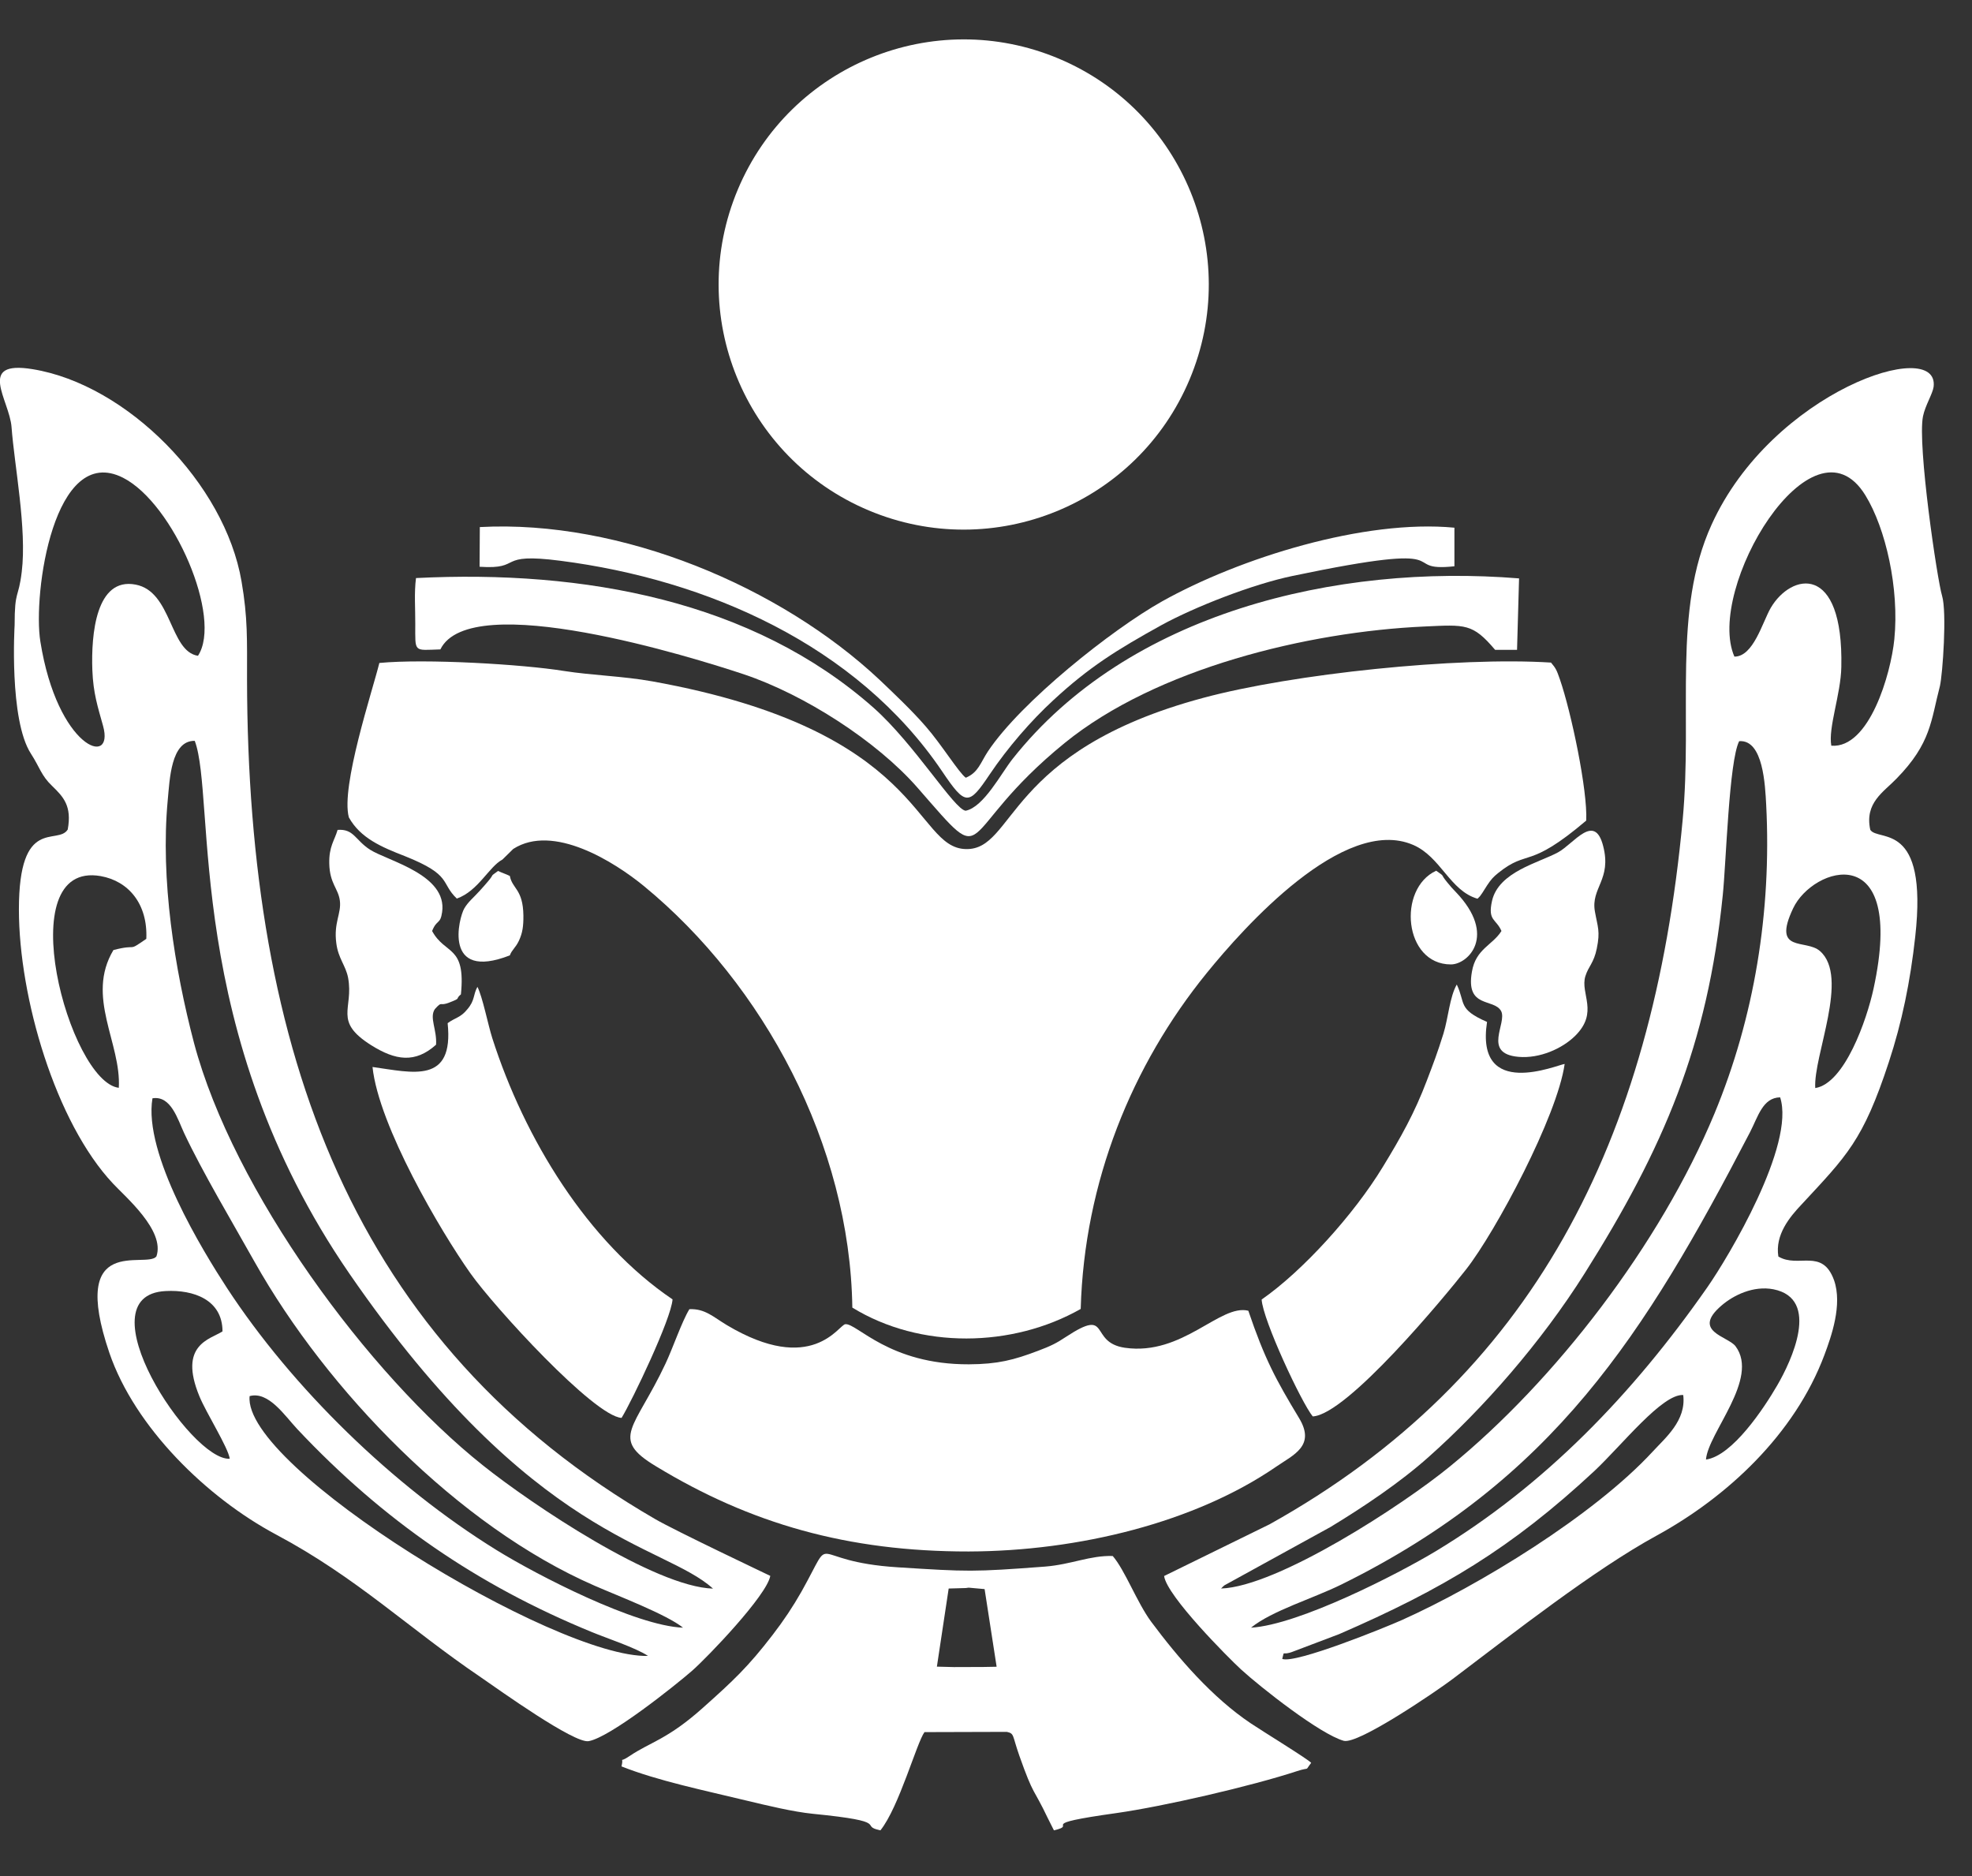 <svg width="41" height="39" viewBox="0 0 41 39" fill="none" xmlns="http://www.w3.org/2000/svg">
<rect x="0" y="0" width="41" height="39" fill="#333333" stroke="none"/>
<path fill-rule="evenodd" clip-rule="evenodd" d="M7.253 16.992C7.493 17.423 7.931 17.609 8.421 17.799C9.409 18.193 9.152 18.351 9.498 18.68C9.944 18.522 10.166 18.017 10.446 17.869L10.671 17.648C11.503 17.114 12.775 17.918 13.389 18.421C15.872 20.463 17.672 23.795 17.721 27.183C19.137 28.052 21.048 28.017 22.469 27.211C22.543 24.564 23.538 22.139 25.085 20.233C25.86 19.277 27.939 16.945 29.38 17.564C29.957 17.812 30.143 18.517 30.719 18.683C30.786 18.616 30.752 18.656 30.818 18.564C30.853 18.512 30.88 18.463 30.917 18.408C31.004 18.277 31.046 18.232 31.152 18.146C31.779 17.643 31.766 18.089 32.979 17.059C33.011 16.435 32.667 14.804 32.432 14.123C32.365 13.93 32.348 13.893 32.247 13.774C30.299 13.65 26.878 14.007 25.019 14.507C20.887 15.614 21.113 17.68 20.078 17.651C18.989 17.621 19.239 15.188 13.565 14.165C12.946 14.054 12.325 14.042 11.723 13.948C10.86 13.809 8.845 13.69 7.887 13.782C7.746 14.356 7.08 16.354 7.253 16.992Z" fill="#fff"/>
<path fill-rule="evenodd" clip-rule="evenodd" d="M20.14 32.253C22.437 32.246 24.853 31.644 26.529 30.493C26.888 30.245 27.358 30.06 27.011 29.483C26.526 28.679 26.296 28.255 25.954 27.248C25.365 27.102 24.59 28.191 23.387 28.018C22.625 27.906 23.115 27.166 22.165 27.79C21.964 27.924 21.843 27.983 21.585 28.08C21.078 28.273 20.744 28.359 20.145 28.362C18.486 28.369 17.818 27.505 17.575 27.528C17.439 27.54 16.885 28.604 15.112 27.547C14.835 27.382 14.659 27.201 14.333 27.216C14.174 27.478 13.991 28.02 13.838 28.345C13.199 29.708 12.669 29.899 13.637 30.481C15.6 31.674 17.622 32.255 20.14 32.253Z" fill="#fff"/>
<path fill-rule="evenodd" clip-rule="evenodd" d="M9.156 13.5C9.782 12.22 14.436 13.675 15.463 14.017C16.721 14.438 18.226 15.403 19.077 16.376C20.659 18.186 19.783 17.359 22.139 15.443C24.045 13.896 27.187 13.133 29.617 13.024C30.469 12.985 30.617 12.957 31.085 13.509H31.541L31.583 12.024C27.771 11.715 23.454 12.745 21.055 15.774C20.817 16.072 20.454 16.779 20.077 16.854C19.84 16.829 19.018 15.473 18.162 14.713C15.649 12.49 12.149 11.841 8.649 12.017C8.609 12.329 8.636 12.651 8.634 12.97C8.634 13.576 8.594 13.517 9.156 13.5Z" fill="#fff"/>
<path fill-rule="evenodd" clip-rule="evenodd" d="M26.231 27.015C26.256 27.443 27.06 29.161 27.293 29.445C28.004 29.413 30.043 26.95 30.484 26.386C31.098 25.601 32.377 23.207 32.531 22.118C32.383 22.133 30.667 22.881 30.917 21.244C30.303 20.977 30.474 20.856 30.288 20.467C30.14 20.725 30.113 21.153 30.011 21.487C29.885 21.891 29.801 22.108 29.665 22.465C29.412 23.136 29.12 23.653 28.751 24.257C28.147 25.252 27.078 26.428 26.231 27.015Z" fill="#fff"/>
<path fill-rule="evenodd" clip-rule="evenodd" d="M9.307 21.27C9.44 22.544 8.582 22.297 7.745 22.181C7.874 23.408 9.163 25.599 9.78 26.47C10.275 27.171 12.351 29.441 12.923 29.476C13.141 29.122 13.958 27.413 13.983 27.012C12.22 25.822 10.906 23.676 10.235 21.581C10.146 21.302 10.032 20.718 9.926 20.515C9.832 20.688 9.879 20.792 9.715 20.983C9.577 21.156 9.46 21.156 9.307 21.27Z" fill="#fff"/>
<path fill-rule="evenodd" clip-rule="evenodd" d="M9.971 11.782C10.896 11.844 10.285 11.48 11.656 11.658C14.689 12.049 17.808 13.403 19.587 16.034C20.073 16.755 20.14 16.75 20.575 16.101C20.951 15.542 21.437 14.982 21.899 14.557C22.645 13.866 23.221 13.509 24.145 12.997C24.84 12.616 26.041 12.146 26.877 11.972C30.524 11.21 29.021 11.903 30.239 11.772V10.97C28.368 10.791 25.781 11.596 24.16 12.502C23.115 13.089 21.234 14.584 20.543 15.616C20.382 15.859 20.343 16.057 20.08 16.168C19.936 16.064 19.575 15.477 19.251 15.106C18.954 14.762 18.553 14.386 18.288 14.133C16.224 12.195 12.911 10.799 9.976 10.957L9.971 11.782Z" fill="#fff"/>
<path fill-rule="evenodd" clip-rule="evenodd" d="M31.217 19.354C31.031 19.651 30.684 19.723 30.603 20.2C30.467 20.97 31.058 20.747 31.209 21.017C31.343 21.267 30.811 21.901 31.568 21.97C32.014 22.01 32.481 21.797 32.746 21.537C33.249 21.042 32.848 20.658 32.962 20.292C33.026 20.087 33.138 20.02 33.199 19.718C33.274 19.356 33.217 19.272 33.16 18.95C33.071 18.455 33.514 18.289 33.331 17.586C33.152 16.888 32.724 17.537 32.395 17.718C31.991 17.938 31.16 18.121 31.021 18.727C30.927 19.148 31.105 19.096 31.217 19.354Z" fill="#fff"/>
<path fill-rule="evenodd" clip-rule="evenodd" d="M9.583 20.671C9.687 19.639 9.257 19.859 8.984 19.354C9.083 19.106 9.155 19.223 9.192 18.963C9.306 18.181 8.061 17.898 7.692 17.663C7.383 17.463 7.358 17.227 7.019 17.252C6.954 17.477 6.838 17.594 6.846 17.953C6.855 18.371 7.034 18.47 7.066 18.723C7.101 18.99 6.935 19.178 6.992 19.606C7.031 19.923 7.187 20.069 7.237 20.324C7.358 20.978 6.92 21.225 7.717 21.728C8.222 22.045 8.63 22.109 9.066 21.718C9.088 21.408 8.922 21.154 9.041 20.978C9.207 20.794 9.12 20.931 9.348 20.839C9.606 20.738 9.45 20.782 9.583 20.671Z" fill="#fff"/>
<path fill-rule="evenodd" clip-rule="evenodd" d="M40.377 12.383C40.278 12.059 39.862 9.249 39.981 8.655C40.026 8.432 40.182 8.187 40.202 8.041C40.33 6.984 36.843 8.135 35.585 10.908C34.768 12.707 35.194 14.804 34.984 17.047C34.36 23.735 31.862 28.641 26.396 31.688L24.203 32.763C24.26 33.181 25.545 34.468 25.8 34.703C26.203 35.072 27.446 36.052 27.939 36.189C28.241 36.268 29.889 35.142 30.206 34.901C31.461 33.953 33.144 32.632 34.441 31.924C35.904 31.124 37.313 29.82 37.932 28.166C38.075 27.782 38.31 27.124 38.132 26.614C37.887 25.936 37.387 26.371 36.974 26.121C36.902 25.668 37.211 25.299 37.454 25.042C38.397 24.025 38.734 23.715 39.271 22.079C39.543 21.252 39.716 20.413 39.82 19.47C40.09 17.042 39.048 17.509 38.885 17.25C38.763 16.688 39.164 16.465 39.429 16.188C40.155 15.447 40.145 14.977 40.333 14.262C40.39 14.014 40.481 12.725 40.377 12.383ZM25.387 33.023C25.401 33.013 25.416 32.993 25.421 32.988C25.431 32.98 25.448 32.963 25.458 32.956L27.664 31.743C28.347 31.329 29.107 30.82 29.701 30.29C30.835 29.282 32.04 27.911 32.949 26.468C34.587 23.869 35.501 21.737 35.818 18.611C35.889 17.928 35.947 15.829 36.159 15.408C36.662 15.368 36.699 16.334 36.721 16.73C36.835 18.955 36.474 21.153 35.645 23.151C34.516 25.866 32.335 28.703 30.142 30.488C29.166 31.287 26.565 32.983 25.387 33.023ZM34.36 30.178C33.135 31.505 30.743 32.963 29.152 33.676C28.805 33.832 26.926 34.594 26.659 34.486C26.716 34.28 26.632 34.436 26.894 34.33L27.842 33.971C29.988 33.04 31.422 32.188 33.152 30.577C33.728 30.035 34.558 28.975 34.996 29C35.063 29.532 34.62 29.894 34.36 30.178ZM36.952 28.797C36.672 29.28 36.018 30.265 35.469 30.342C35.513 29.785 36.585 28.661 36.085 27.988C35.929 27.777 35.162 27.681 35.791 27.141C36.043 26.923 36.456 26.723 36.87 26.802C37.86 26.998 37.241 28.3 36.952 28.797ZM35.493 26.767C33.944 28.985 32.122 30.874 29.855 32.245C29.07 32.718 27.008 33.778 26.01 33.837C26.446 33.483 27.302 33.23 27.892 32.938C32.295 30.763 34.196 27.745 36.382 23.542C36.553 23.213 36.647 22.819 37.011 22.812C37.33 23.797 35.941 26.126 35.493 26.767ZM38.954 20.549C38.813 21.203 38.35 22.525 37.741 22.619C37.699 21.945 38.456 20.312 37.84 19.772C37.548 19.512 36.835 19.824 37.281 18.883C37.687 18.017 39.637 17.393 38.954 20.549ZM39.385 13.291C39.313 14.009 38.865 15.564 38.075 15.502C38.006 15.133 38.273 14.428 38.283 13.868C38.33 11.688 37.239 11.913 36.815 12.638C36.642 12.938 36.454 13.653 36.06 13.65C35.449 12.252 37.682 8.504 38.783 10.296C39.206 10.982 39.491 12.237 39.385 13.291Z" fill="#fff"/>
<path fill-rule="evenodd" clip-rule="evenodd" d="M13.621 31.579C7.329 27.938 5.148 21.861 5.136 14.118C5.136 13.296 5.153 12.848 5.022 12.088C4.675 10.049 2.638 7.994 0.68 7.675C-0.496 7.482 0.197 8.314 0.24 8.878C0.299 9.678 0.561 10.992 0.452 11.888C0.383 12.462 0.304 12.247 0.304 12.997C0.304 12.997 0.185 14.96 0.643 15.668C0.829 15.955 0.856 16.123 1.086 16.341C1.316 16.564 1.499 16.755 1.408 17.245C1.198 17.581 0.393 16.953 0.393 18.906C0.393 20.737 1.155 23.334 2.349 24.604C2.603 24.879 3.438 25.582 3.252 26.119C3.042 26.386 1.42 25.614 2.274 28.124C2.804 29.671 4.297 31.131 5.74 31.901C7.423 32.797 8.492 33.849 9.995 34.867C10.389 35.139 11.938 36.248 12.238 36.196C12.688 36.117 14.045 35.033 14.391 34.731C14.71 34.451 15.946 33.164 16.015 32.76C15.993 32.748 14.037 31.822 13.621 31.579ZM0.839 13.336C0.68 12.346 1.116 9.2 2.559 9.932C3.613 10.47 4.631 12.851 4.116 13.633C3.524 13.542 3.579 12.296 2.819 12.153C1.995 11.995 1.893 13.188 1.92 13.93C1.938 14.413 2.034 14.698 2.143 15.091C2.386 15.97 1.193 15.556 0.839 13.336ZM2.358 19.75C1.777 20.723 2.524 21.686 2.47 22.614C1.44 22.49 0.188 17.878 2.094 18.213C2.675 18.317 3.074 18.794 3.042 19.517C2.626 19.804 2.893 19.611 2.358 19.75ZM3.443 26.839C4.027 26.807 4.626 27.022 4.626 27.678C4.366 27.844 3.703 27.953 4.146 29.027C4.287 29.372 4.742 30.087 4.777 30.325C3.965 30.377 1.698 26.928 3.443 26.839ZM5.19 29.023C5.584 28.916 5.918 29.428 6.183 29.711C7.963 31.602 9.918 32.951 12.307 33.929C12.616 34.057 13.22 34.255 13.473 34.424C11.559 34.478 5.034 30.5 5.19 29.023ZM10.322 32.223C8.168 30.891 6.079 28.854 4.717 26.772C4.227 26.02 2.975 23.988 3.17 22.832C3.554 22.77 3.693 23.265 3.829 23.557C4.208 24.364 4.844 25.431 5.292 26.23C6.802 28.913 9.532 31.73 12.359 32.963C12.847 33.176 13.859 33.562 14.201 33.837C13.215 33.8 11.171 32.748 10.322 32.223ZM10.047 30.468C7.658 28.572 4.851 24.755 4.034 21.683C3.628 20.136 3.334 18.279 3.487 16.638C3.529 16.205 3.552 15.393 4.049 15.401C4.495 16.579 3.799 21.445 7.265 26.478C11.089 32.03 13.785 32.082 14.824 33.025C13.611 32.988 11.062 31.277 10.047 30.468Z" fill="#fff"/>
<path fill-rule="evenodd" clip-rule="evenodd" d="M29.86 18.101C29.048 18.475 29.186 20.049 30.166 20.049C30.523 20.049 31.134 19.448 30.268 18.544C30.199 18.472 30.159 18.43 30.092 18.346C29.924 18.143 30.065 18.245 29.86 18.101Z" fill="#fff"/>
<path fill-rule="evenodd" clip-rule="evenodd" d="M10.6 19.861C10.644 19.742 10.718 19.707 10.79 19.554C10.864 19.393 10.884 19.257 10.882 19.032C10.874 18.48 10.652 18.482 10.6 18.21C10.52 18.17 10.444 18.148 10.355 18.106C10.164 18.245 10.298 18.141 10.152 18.316C10.082 18.396 10.045 18.443 9.978 18.514C9.842 18.665 9.738 18.742 9.654 18.883C9.54 19.074 9.199 20.406 10.6 19.861Z" fill="#fff"/>
<path fill-rule="evenodd" clip-rule="evenodd" d="M26.004 35.825C25.204 35.288 24.504 34.478 23.934 33.713C23.64 33.315 23.39 32.642 23.135 32.347C22.665 32.332 22.276 32.523 21.729 32.567C20.221 32.681 20.13 32.674 18.669 32.582C16.721 32.461 17.392 31.788 16.662 33.09C16.486 33.399 16.296 33.686 16.063 33.988C15.56 34.644 15.246 34.939 14.627 35.491C13.882 36.161 13.521 36.213 13.09 36.505C12.838 36.676 12.981 36.478 12.922 36.721C13.684 37.023 14.652 37.221 15.531 37.434C15.954 37.535 16.486 37.664 16.899 37.706C18.583 37.872 17.833 37.954 18.305 38.05C18.692 37.567 19.058 36.231 19.221 36.008L20.934 36.003C21.093 36.04 21.041 36.065 21.194 36.501C21.499 37.362 21.477 37.149 21.783 37.793L21.912 38.05C22.454 37.924 21.462 37.936 23.212 37.691C24.189 37.553 26.014 37.132 26.964 36.82C27.261 36.723 27.113 36.837 27.261 36.647C27.207 36.577 26.222 35.973 26.004 35.825ZM20.444 34.654L19.833 34.656L19.479 34.647L19.724 33.023L20.078 33.013L20.14 33.005L20.471 33.035L20.721 34.649L20.444 34.654Z" fill="#fff"/>
<path d="M24.733 7.888C25.823 5.295 24.604 2.308 22.011 1.218C19.417 0.128 16.43 1.347 15.34 3.94C14.25 6.534 15.469 9.521 18.062 10.611C20.656 11.701 23.643 10.482 24.733 7.888Z" fill="#fff"/>
</svg>
